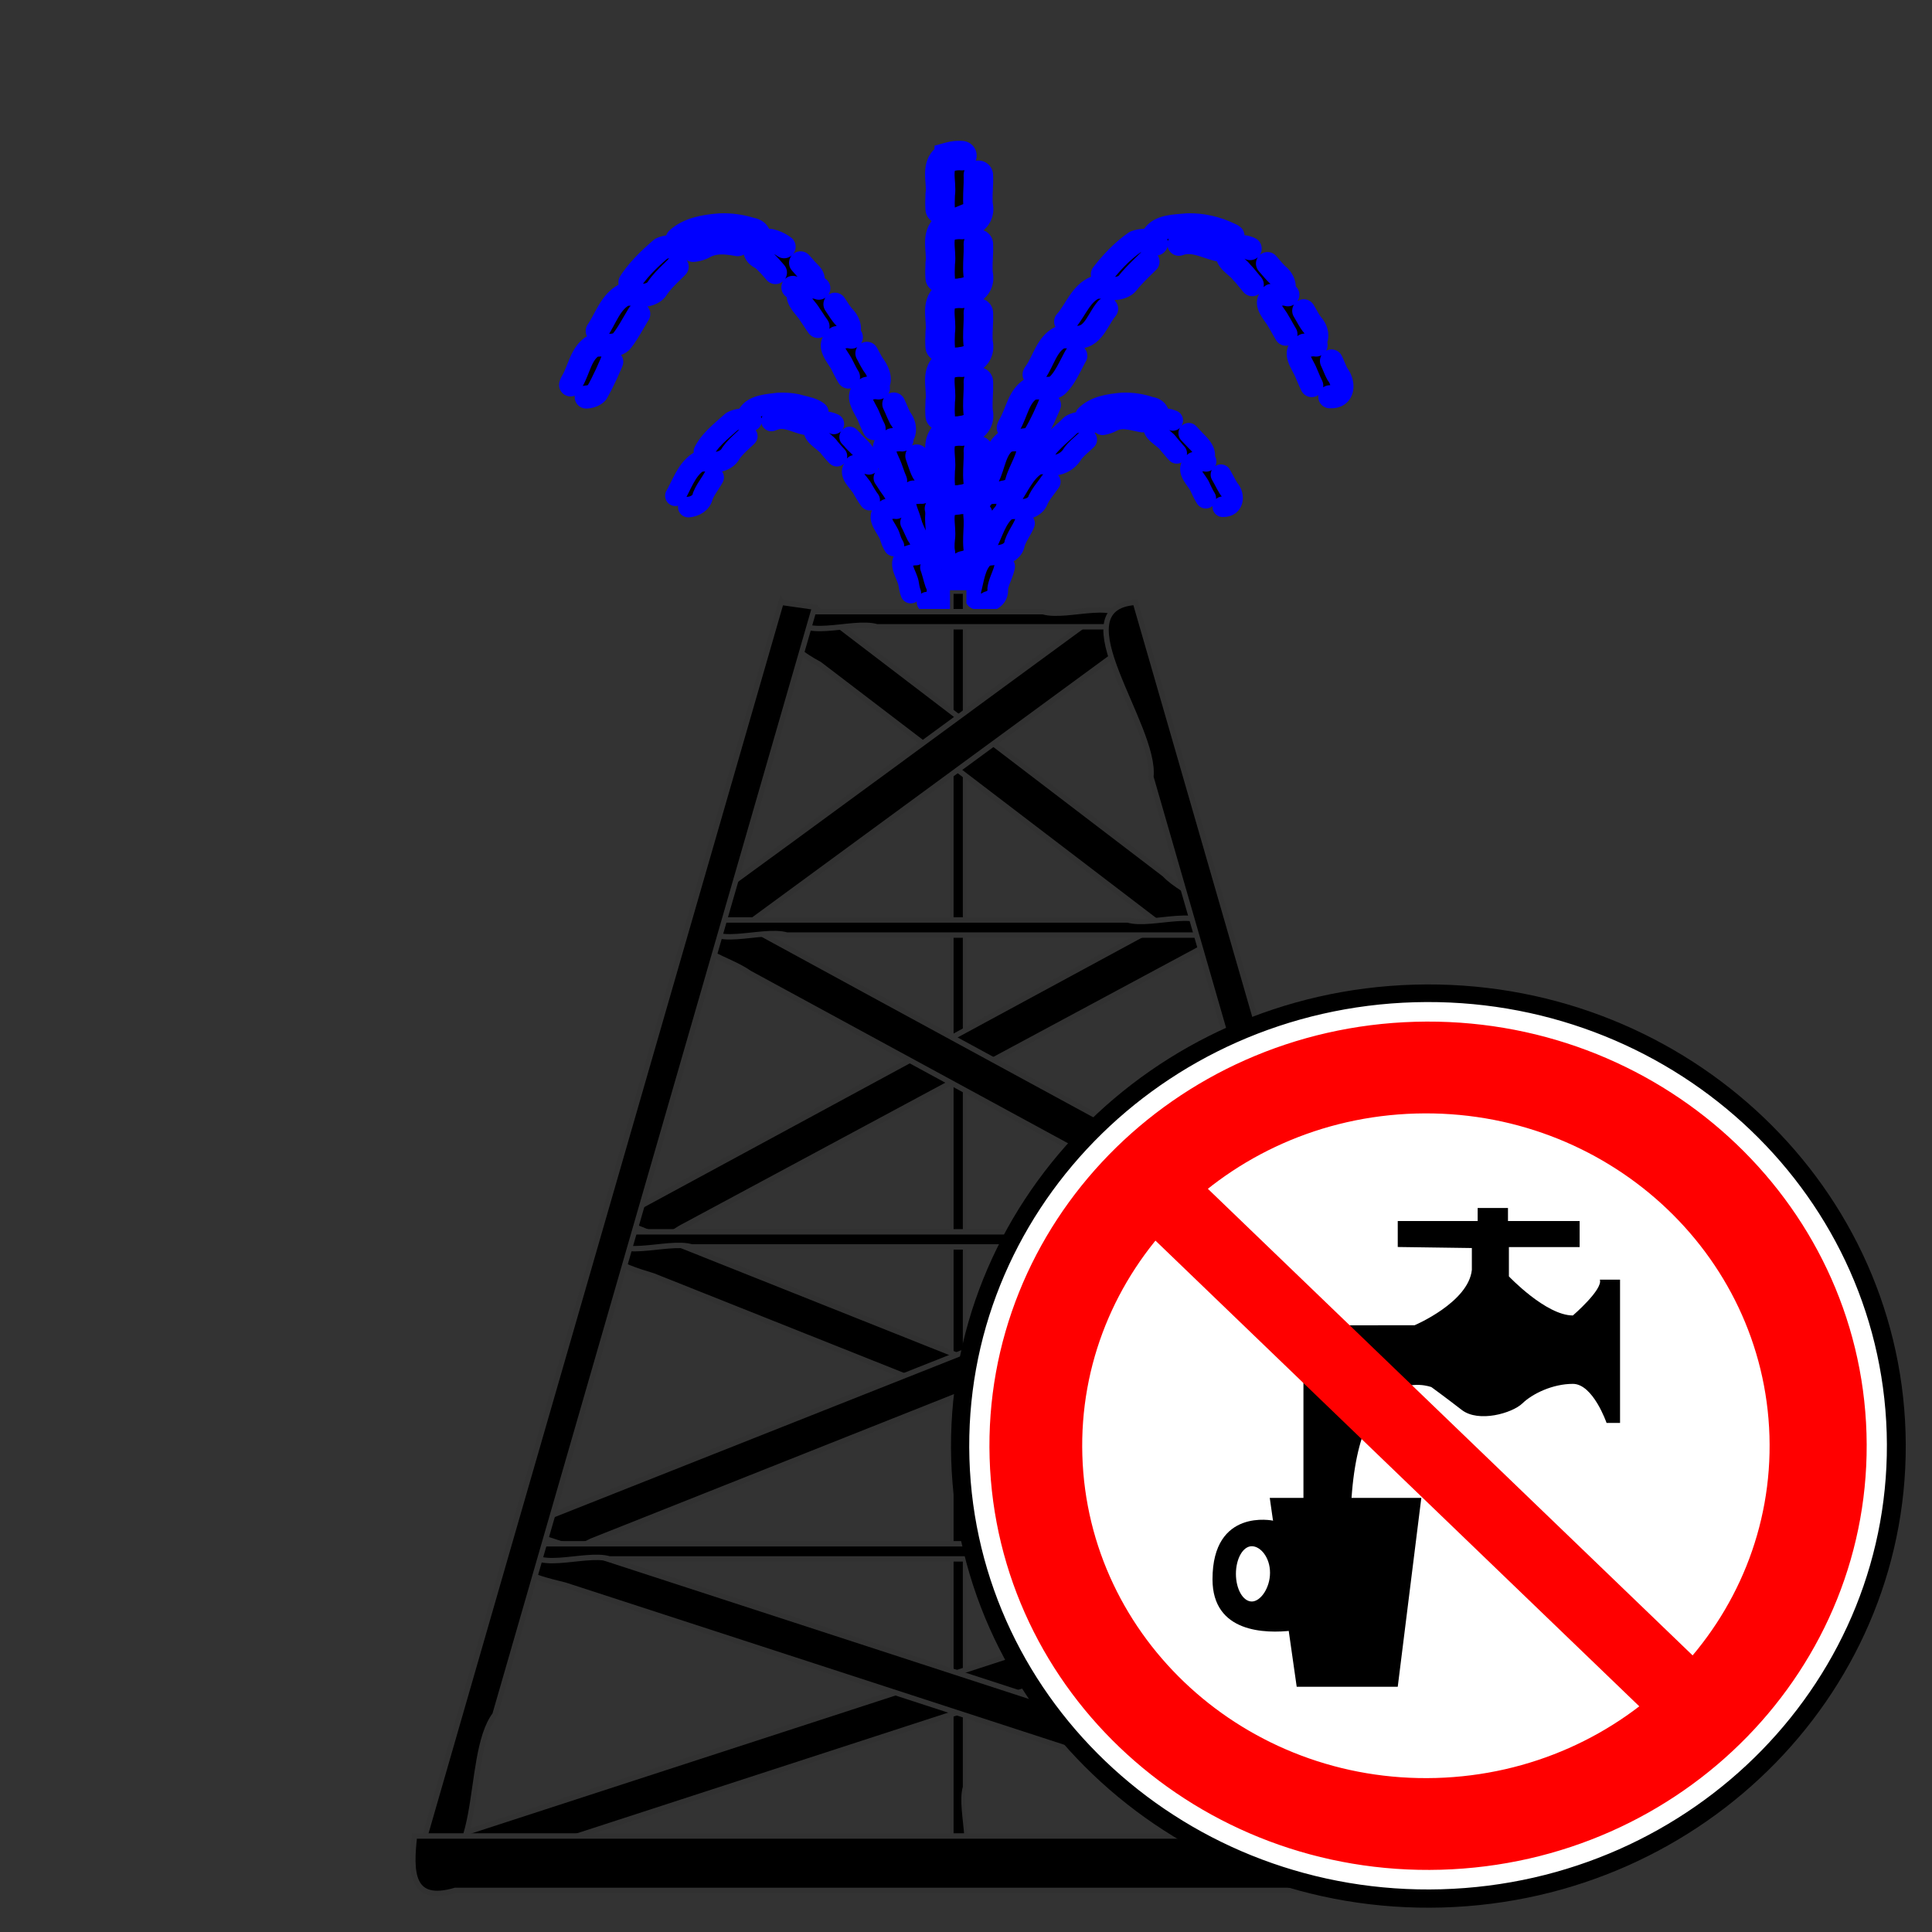 <?xml version="1.0" encoding="UTF-8" standalone="no"?>
<!-- Created with Inkscape (http://www.inkscape.org/) -->

<svg
   xmlns:dc="http://purl.org/dc/elements/1.1/"
   xmlns:cc="http://creativecommons.org/ns#"
   xmlns:rdf="http://www.w3.org/1999/02/22-rdf-syntax-ns#"
   xmlns:svg="http://www.w3.org/2000/svg"
   xmlns="http://www.w3.org/2000/svg"
   version="1.1"
   width="600"
   height="600"
   id="svg2">
  <rect width="100%" height="100%" fill="#333333" stroke="none"/>
  <defs
     id="defs4" />
  <g
     transform="translate(0,-452.362)"
     id="layer1">
    <path
       d="m 223.663,522.197 c -4.699,0.342 -9.929,1.177 -13.475,4.496 -0.049,4.413 6.153,4.002 8.951,2.184 4.16,-2.039 8.717,-0.701 12.977,0.023 3.947,0.338 5.46,-4.772 1.101,-5.414 -3.079,-0.969 -6.329,-1.408 -9.554,-1.29 z m 13.513,4.856 c -3.493,0.31 -3.816,4.231 -0.767,5.449 3.666,2.752 5.866,7.522 10.135,9.247 2.603,1.067 7.989,-1.159 5.283,-4.267 -3.85,-3.73 -7.026,-9.253 -12.543,-10.447 -0.703,0.006 -1.406,0.012 -2.109,0.018 z m -31.838,2.544 c -3.781,3.226 -7.57,6.889 -10.139,11.108 -0.35,4.188 7.074,4.362 8.912,1.207 2.507,-3.822 6.652,-6.414 8.989,-10.201 -0.844,-3.258 -5.226,-3.242 -7.763,-2.115 z m 44.124,12.397 c -3.984,2.2 0.634,5.555 2.001,7.95 2.367,3.3 4.697,8.649 9.721,6.994 3.925,-0.403 2.853,-4.463 0.698,-6.39 -2.973,-3.596 -5.252,-10.24 -11.032,-8.862 -0.463,0.103 -0.926,0.206 -1.389,0.308 z m -55.529,1.871 c -4.436,2.231 -5.896,7.7 -8.655,11.586 -1.81,4.161 5.216,5.277 7.635,3.045 2.722,-3.302 4.446,-7.56 7.116,-11.018 1.187,-3.477 -3.719,-4.118 -6.095,-3.613 z m 66.455,13.431 c -4.361,1.92 -0.059,5.827 1.155,8.485 1.733,3.426 3.864,8.421 8.641,6.977 4.559,-0.374 2.821,-4.917 0.897,-7.298 -2.235,-3.526 -3.884,-9.583 -9.241,-8.399 -0.484,0.078 -0.969,0.157 -1.453,0.235 z m -76.077,2.44 c -3.856,2.2 -4.444,7.327 -6.572,10.961 -2.881,4.598 4.955,6.464 7.601,3.659 2.108,-3.7 4.015,-7.963 5.583,-11.941 0.009,-3.067 -4.357,-3.214 -6.613,-2.678 z m 85.048,13.35 c -4.513,1.679 -0.578,5.938 0.483,8.758 1.39,3.217 2.864,7.982 7.35,7.056 4.191,0.286 4.588,-4.026 2.396,-6.643 -2.048,-3.908 -3.424,-10.81 -9.313,-9.288 l -0.57,0.073 -0.346,0.044 -1.4e-4,-5e-5 z m 7.571,16.057 c -4.481,1.37 -1.274,5.65 -0.296,8.473 1.253,3.303 2.301,8.401 6.981,7.539 3.638,0.376 5.241,-3.417 3.033,-6.125 -1.975,-3.666 -2.156,-10.326 -7.645,-10.088 -0.691,0.067 -1.383,0.134 -2.073,0.2 z m 6.421,16.243 c -4.226,0.897 -2.055,5.107 -1.134,7.788 1.207,3.415 1.638,9.12 6.633,8.395 3.398,0.485 5.575,-2.933 3.57,-5.752 -1.725,-3.678 -1.345,-9.918 -6.404,-10.605 -0.888,0.058 -1.776,0.116 -2.665,0.174 z m 5.214,16.405 c -3.653,0.544 -2.993,4.194 -2.018,6.718 1.385,3.186 -0.256,8.565 4.145,9.571 3.303,0.919 7.554,-1.394 5.961,-5.205 -1.015,-3.49 -0.482,-8.302 -3.628,-10.565 -1.438,-0.793 -2.893,-0.609 -4.461,-0.519 z"
       id="path9955"
       style="fill:#000000;fill-opacity:1;fill-rule:evenodd;stroke:#0000ff;stroke-width:7.163;stroke-linecap:round;stroke-linejoin:round;stroke-miterlimit:4;stroke-opacity:1;stroke-dasharray:14.326, 7.163;stroke-dashoffset:0" />
    <path
       d="m 368.763,522.185 c -3.662,0.396 -8.813,0.196 -10.754,3.704 0.477,3.904 6.046,3.123 8.875,2.094 4.435,-1.213 8.443,1.626 12.608,2.188 3.277,0.706 6.356,-3.654 2.438,-5.082 -4.079,-1.988 -8.628,-3.024 -13.168,-2.904 z m -16.235,5.356 c -4.215,2.92 -7.857,6.869 -10.873,10.922 -0.738,4.023 6.064,4.382 8.305,2.068 3.016,-3.821 6.887,-6.914 10.044,-10.515 -0.459,-3.365 -4.966,-3.435 -7.475,-2.475 z m 29.614,2.196 c -3.11,2.863 1.986,5.036 3.488,7.203 3.045,3.013 5.613,8.661 10.828,6.805 3.739,-0.531 2.474,-4.466 0.251,-6.096 -3.62,-3.499 -6.918,-9.852 -12.808,-8.543 -0.586,0.21 -1.173,0.421 -1.759,0.631 z m -41.92,11.862 c -4.437,1.76 -6.119,6.93 -9.054,10.401 -2.837,2.575 0.604,5.894 3.684,5.118 5.124,-0.209 6.24,-6.393 9.415,-9.488 3.04,-2.125 1.997,-6.406 -1.935,-6.103 -0.703,0.024 -1.406,0.049 -2.109,0.073 z m 55.491,2.51 c -4.139,1.909 0.043,5.539 1.317,8.016 2.075,3.18 3.675,8.476 8.523,7.367 4.106,0.132 4.168,-4.146 1.833,-6.46 -2.664,-3.658 -4.509,-10.412 -10.235,-9.189 -0.479,0.089 -0.959,0.178 -1.438,0.267 z m -66.455,13.024 c -4.178,2.014 -5.156,7.305 -7.707,10.879 -3.069,4.127 4.013,6.323 6.779,4.079 3.211,-3.025 4.515,-7.84 7.177,-11.45 1.01,-3.486 -3.862,-4.056 -6.249,-3.509 z m 76.058,2.603 c -4.477,1.553 -0.695,5.721 0.326,8.466 1.49,3.238 2.768,8.292 7.392,7.371 4.467,0.276 4.47,-4.295 2.324,-7.009 -1.963,-3.629 -3.115,-10.015 -8.557,-9.012 -0.495,0.061 -0.99,0.123 -1.485,0.184 z m -85.048,13.338 c -3.967,2.264 -4.512,7.594 -6.791,11.298 -2.417,4.444 5.205,5.983 7.714,3.335 2.18,-3.668 4.123,-7.94 5.67,-11.932 0.028,-3.077 -4.335,-3.242 -6.594,-2.702 z m -7.552,16.184 c -3.802,2.36 -3.939,7.667 -5.929,11.41 -2.397,5.362 8.123,6.249 8.916,1.372 0.982,-3.818 3.81,-7.345 3.722,-11.319 -1.7,-1.956 -4.352,-2.047 -6.709,-1.464 z m -6.402,16.37 c -3.545,2.46 -3.361,7.585 -5.035,11.308 -2.417,5.528 8.365,6.458 8.949,1.346 0.733,-3.84 3.237,-7.486 2.91,-11.389 -1.825,-1.842 -4.452,-1.94 -6.824,-1.266 z m -5.214,16.533 c -3.244,2.39 -2.669,7.194 -3.738,10.782 -1.945,5.311 6.457,7.095 8.875,3.125 -0.069,-4.377 2.392,-8.571 1.783,-12.839 -1.903,-1.786 -4.549,-1.831 -6.92,-1.069 z"
       id="path10468"
       style="fill:#000000;fill-opacity:1;fill-rule:evenodd;stroke:#0000ff;stroke-width:7.163;stroke-linecap:round;stroke-linejoin:round;stroke-miterlimit:4;stroke-opacity:1;stroke-dasharray:14.326, 7.163;stroke-dashoffset:0" />
    <path
       d="m 348.56,577.5 c -3.962,0.355 -8.458,0.964 -11.386,3.892 0.174,4.122 5.806,3.335 8.415,1.766 3.787,-1.814 7.655,0.479 11.41,0.537 3.909,0.199 3.938,-4.578 0.244,-4.905 -2.778,-0.979 -5.743,-1.392 -8.683,-1.29 z m 10.121,5.879 c -2.115,3.1 2.87,4.618 4.293,6.936 2.462,2.707 5.08,7.064 9.391,5.158 3.662,-1.086 0.817,-4.55 -0.88,-6.11 -3.318,-3.363 -7.455,-9.274 -12.804,-5.985 z m -26.068,0.941 c -3.223,3.243 -7.541,6.107 -9.22,10.422 2.412,3.753 7.944,1.904 9.756,-1.545 2.06,-2.672 5.263,-4.417 6.843,-7.389 -1.059,-2.911 -5.09,-2.865 -7.38,-1.487 z m 38.393,11.735 c -3.486,2.207 0.975,5.392 1.855,7.945 1.359,2.859 3.067,6.799 7.004,5.712 3.326,0.098 3.665,-3.564 1.74,-5.559 -2.234,-3.5 -4.045,-9.82 -9.382,-8.376 -0.405,0.093 -0.813,0.186 -1.218,0.278 z m -49.012,0.593 c -3.852,2.355 -5.576,6.982 -8.146,10.561 -0.47,4.56 7.558,4.193 8.589,0.262 1.561,-3.192 4.645,-5.652 5.48,-9.092 -1.251,-2.067 -3.794,-2.15 -5.923,-1.731 z m -9.296,14.058 c -3.397,2.633 -4.331,7.328 -6.383,10.979 0.261,4.603 8.304,3.759 8.798,-0.604 1.015,-3.106 3.67,-5.755 3.795,-9.051 -1.527,-1.891 -4.042,-1.923 -6.21,-1.324 z m -6.958,14.488 c -2.987,2.629 -3.268,7.212 -4.317,10.887 -0.067,4.904 9.091,4.13 8.419,-0.848 0.385,-3.091 2.68,-5.889 2.261,-9.028 -1.71,-1.718 -4.19,-1.762 -6.363,-1.012 z"
       id="path10470"
       style="fill:#000000;fill-opacity:1;fill-rule:evenodd;stroke:#0000ff;stroke-width:6.394;stroke-linecap:round;stroke-linejoin:round;stroke-miterlimit:4;stroke-opacity:1;stroke-dasharray:12.789, 6.394;stroke-dashoffset:0" />
    <path
       d="m 241.719,577.512 c -3.196,0.427 -7.668,0.555 -9.419,3.475 0.368,3.911 5.705,2.803 8.403,1.706 4.975,-1.765 9.959,4.301 14.357,0.314 0.583,-3.789 -4.798,-4.201 -7.552,-5.077 -1.902,-0.382 -3.852,-0.503 -5.789,-0.418 z m -14.433,5.774 c -3.342,3.009 -7.383,6.041 -9.099,10.232 1.229,3.603 7.278,2.817 8.831,-0.461 2.148,-3.051 5.522,-5.058 7.533,-8.121 -0.882,-2.98 -4.986,-2.946 -7.265,-1.65 z m 26.049,0.988 c -2.393,3.079 2.825,4.859 4.274,7.169 2.524,2.974 5.791,7.069 10.159,4.74 3.205,-2.55 -1.697,-5.253 -3.143,-7.343 -3.034,-3.02 -6.584,-7.387 -11.29,-4.566 z m -36.515,11.572 c -3.718,2.435 -5.095,7.165 -7.283,10.875 0.085,4.527 7.972,3.91 8.704,-0.27 1.246,-3.174 4.037,-5.672 4.617,-9.025 -1.365,-2.001 -3.887,-2.082 -6.038,-1.58 z m 49.031,1.127 c -3.298,2.274 1.173,5.176 2.207,7.531 1.806,3.064 4.138,7.392 8.451,5.708 4.146,-0.938 1.021,-4.973 -0.441,-6.988 -2.418,-3.644 -4.922,-8.65 -10.216,-6.251 z m 9.258,13.745 c -3.831,2.05 0.594,5.736 1.303,8.447 0.925,3.168 3.294,6.686 7.112,5.391 3.442,-0.292 2.744,-3.905 1.195,-5.884 -1.832,-3.633 -3.578,-9.836 -8.911,-8.079 l -0.566,0.101 -0.133,0.024 -3e-5,-9e-5 z m 6.977,14.267 c -4.071,1.775 -0.185,5.931 0.133,8.897 0.396,2.577 1.253,5.954 4.696,5.43 3.447,0.591 5.034,-2.987 3.547,-5.717 -1.227,-3.423 -1.572,-9.293 -6.493,-8.85 -0.627,0.079 -1.258,0.162 -1.883,0.24 z"
       id="path10472"
       style="fill:#000000;fill-opacity:1;fill-rule:evenodd;stroke:#0000ff;stroke-width:6.394;stroke-linecap:round;stroke-linejoin:round;stroke-miterlimit:4;stroke-opacity:1;stroke-dasharray:12.789, 6.394;stroke-dashoffset:0" />
    <path
       d="m 294.795,501.098 c -4.691,1.943 -2.164,7.783 -2.799,11.664 -0.037,3.278 -0.826,8.198 3.578,8.835 3.687,1.22 9.349,-0.792 8.191,-5.499 -0.422,-4.557 0.914,-9.487 -0.805,-13.769 -2.327,-1.857 -5.389,-2.006 -8.165,-1.232 z m 0,21.389 c -4.695,1.932 -2.161,7.786 -2.799,11.664 -0.037,3.277 -0.827,8.201 3.578,8.833 3.689,1.205 9.35,-0.781 8.191,-5.496 -0.422,-4.557 0.914,-9.487 -0.805,-13.769 -2.348,-1.862 -5.369,-2.004 -8.165,-1.232 z m 0,21.389 c -4.696,1.928 -2.161,7.778 -2.799,11.653 -0.032,3.277 -0.836,8.209 3.578,8.835 3.687,1.223 9.35,-0.775 8.191,-5.487 -0.422,-4.557 0.915,-9.489 -0.805,-13.769 -2.348,-1.862 -5.369,-2.004 -8.165,-1.232 z m 0,21.389 c -4.696,1.928 -2.161,7.778 -2.799,11.653 -0.033,3.276 -0.833,8.208 3.578,8.835 3.693,1.23 9.347,-0.789 8.191,-5.499 -0.423,-4.553 0.916,-9.482 -0.805,-13.758 -2.343,-1.877 -5.368,-2.019 -8.165,-1.232 z m 0,21.389 c -4.696,1.928 -2.161,7.778 -2.799,11.653 -0.037,3.278 -0.826,8.198 3.578,8.835 3.687,1.22 9.349,-0.792 8.191,-5.499 -0.423,-4.553 0.916,-9.482 -0.805,-13.758 -2.321,-1.872 -5.389,-2.022 -8.165,-1.232 z m 0,21.378 c -4.691,1.943 -2.164,7.783 -2.799,11.664 -0.361,3.317 -0.245,8.049 4.146,8.201 3.594,1.065 8.753,-1.155 7.623,-5.573 -0.42,-4.321 0.913,-9.015 -0.805,-13.061 -2.348,-1.862 -5.369,-2.004 -8.165,-1.232 z"
       id="path10474"
       style="fill:#000000;fill-opacity:1;fill-rule:evenodd;stroke:#0000ff;stroke-width:9.157;stroke-linecap:round;stroke-linejoin:miter;stroke-miterlimit:4;stroke-opacity:1;stroke-dasharray:18.314, 9.157;stroke-dashoffset:55.857" />
    <path
       d="m 295.581,636.224 c 0,132.157 0,264.314 0,396.471 8.741,-1.044 1.756,-17.813 3.995,-25.359 0,-123.704 0,-247.408 0,-371.112 -1.332,0 -2.664,0 -3.995,0 z"
       id="path8983"
       style="fill:#000000;fill-opacity:1;fill-rule:evenodd;stroke:#313131;stroke-width:1.118;stroke-linecap:butt;stroke-linejoin:miter;stroke-miterlimit:4;stroke-opacity:1;stroke-dasharray:none" />
    <path
       d="m 253.631,641.415 c -14.006,5.206 -10.551,11.074 0.861,17.244 35.296,26.947 70.592,53.893 105.888,80.84 -57.569,31.169 -115.139,62.339 -172.708,93.508 5.857,12.45 14.802,6.373 23.676,0.724 55.226,-29.67 110.452,-59.341 165.679,-89.011 5.031,-11.188 -9.236,-14.283 -15.336,-20.804 -36.02,-27.5 -72.04,-55.001 -108.06,-82.501 z"
       id="path10962"
       style="fill:#000000;fill-opacity:1;fill-rule:evenodd;stroke:#313131;stroke-width:1.677;stroke-linecap:butt;stroke-linejoin:miter;stroke-miterlimit:4;stroke-opacity:1;stroke-dasharray:none" />
    <path
       d="m 194.575,832.362 c -12.806,9.521 -2.478,12.949 8.33,16.25 74.91,29.849 149.819,59.699 224.729,89.548 12.806,-9.521 2.478,-12.949 -8.33,-16.25 C 344.395,892.061 269.485,862.211 194.575,832.362 z"
       id="path10958"
       style="fill:#000000;fill-opacity:1;fill-rule:evenodd;stroke:#313131;stroke-width:1.677;stroke-linecap:butt;stroke-linejoin:miter;stroke-miterlimit:4;stroke-opacity:1;stroke-dasharray:none" />
    <path
       d="m 342.602,642.083 c -42.448,31.062 -84.766,62.307 -127.298,93.251 -4.985,12.233 9.783,13.766 17.353,19.198 54.159,29.444 108.318,58.887 162.477,88.331 13.258,-7.27 7.285,-12.209 -4.144,-16.487 -53.081,-28.892 -106.393,-57.771 -159.329,-86.671 40.962,-30.047 81.924,-60.095 122.886,-90.142 -3.981,-2.493 -7.963,-4.986 -11.944,-7.48 z"
       id="path10956"
       style="fill:#000000;fill-opacity:1;fill-rule:evenodd;stroke:#313131;stroke-width:1.677;stroke-linecap:butt;stroke-linejoin:miter;stroke-miterlimit:4;stroke-opacity:1;stroke-dasharray:none" />
    <path
       d="m 246.972,642.325 c 0.218,9.799 17.649,2.386 25.359,4.693 25.646,0 51.291,0 76.937,0 -0.218,-9.799 -17.649,-2.386 -25.359,-4.693 -25.646,0 -51.291,0 -76.937,0 z"
       id="path8989"
       style="fill:#000000;fill-opacity:1;fill-rule:evenodd;stroke:#313131;stroke-width:1.677;stroke-linecap:butt;stroke-linejoin:miter;stroke-miterlimit:4;stroke-opacity:1;stroke-dasharray:none" />
    <path
       d="m 400,832.362 c -80.086,31.736 -160.172,63.473 -240.259,95.209 4.948,12.659 14.447,8.155 24.025,3.357 74.419,-29.58 148.839,-59.16 223.258,-88.74 -2.342,-3.275 -4.683,-6.551 -7.025,-9.826 z"
       id="path10954"
       style="fill:#000000;fill-opacity:1;fill-rule:evenodd;stroke:#313131;stroke-width:1.677;stroke-linecap:butt;stroke-linejoin:miter;stroke-miterlimit:4;stroke-opacity:1;stroke-dasharray:none" />
    <path
       d="m 429.008,928.95 c -99.341,32.313 -198.683,64.627 -298.024,96.94 3.647,13.225 13.535,8.759 23.239,4.817 93.829,-30.507 187.657,-61.013 281.486,-91.52 -2.233,-3.412 -4.467,-6.824 -6.7,-10.237 z"
       id="path10952"
       style="fill:#000000;fill-opacity:1;fill-rule:evenodd;stroke:#313131;stroke-width:1.677;stroke-linecap:butt;stroke-linejoin:miter;stroke-miterlimit:4;stroke-opacity:1;stroke-dasharray:none" />
    <path
       d="m 165.651,929.009 c -11.898,10.526 -0.795,12.996 9.836,15.632 93.676,30.486 187.353,60.971 281.029,91.457 11.892,-10.531 0.7,-12.96 -9.877,-15.605 -93.663,-30.495 -187.326,-60.989 -280.988,-91.484 z"
       id="path8993"
       style="fill:#000000;fill-opacity:1;fill-rule:evenodd;stroke:#313131;stroke-width:1.677;stroke-linecap:butt;stroke-linejoin:miter;stroke-miterlimit:4;stroke-opacity:1;stroke-dasharray:none" />
    <path
       d="m 189.456,834.914 c 0.218,9.8 17.649,2.386 25.359,4.693 63.199,0 126.397,0 189.596,0 -0.218,-9.8 -17.649,-2.386 -25.359,-4.693 -63.199,0 -126.397,0 -189.596,0 z"
       id="path10960"
       style="fill:#000000;fill-opacity:1;fill-rule:evenodd;stroke:#313131;stroke-width:1.677;stroke-linecap:butt;stroke-linejoin:miter;stroke-miterlimit:4;stroke-opacity:1;stroke-dasharray:none" />
    <path
       d="m 163.862,931.795 c 0.218,9.799 17.649,2.386 25.359,4.693 80.775,0 161.55,0 242.326,0 -0.218,-9.799 -17.649,-2.386 -25.359,-4.693 -80.775,0 -161.55,0 -242.326,0 z"
       id="path8991"
       style="fill:#000000;fill-opacity:1;fill-rule:evenodd;stroke:#313131;stroke-width:1.677;stroke-linecap:butt;stroke-linejoin:miter;stroke-miterlimit:4;stroke-opacity:1;stroke-dasharray:none" />
    <path
       d="m 219.005,738.062 c 0.218,9.799 17.649,2.386 25.359,4.693 43.749,0 87.499,0 131.248,0 -0.218,-9.799 -17.649,-2.386 -25.359,-4.693 -43.749,0 -87.499,0 -131.248,0 z"
       id="path8987"
       style="fill:#000000;fill-opacity:1;fill-rule:evenodd;stroke:#313131;stroke-width:1.677;stroke-linecap:butt;stroke-linejoin:miter;stroke-miterlimit:4;stroke-opacity:1;stroke-dasharray:none" />
    <path
       d="m 352.598,639.421 c -23.686,1.738 6.545,38.302 4.815,54.223 32.754,113.444 65.461,226.906 98.23,340.342 24.28,-0.378 -5.585,-35.737 -3.75,-50.623 C 418.786,868.718 385.692,754.069 352.598,639.421 z"
       id="path8981"
       style="fill:#000000;fill-opacity:1;fill-rule:evenodd;stroke:#313131;stroke-width:1.677;stroke-linecap:butt;stroke-linejoin:miter;stroke-miterlimit:4;stroke-opacity:1;stroke-dasharray:none" />
    <path
       d="m 242.561,639.421 c -37.798,131.027 -75.698,262.034 -113.45,393.069 22.527,6.309 14.658,-34.457 24.6,-47.631 33.107,-114.645 66.201,-229.293 99.296,-343.941 -3.482,-0.499 -6.964,-0.997 -10.446,-1.496 z"
       id="path8979"
       style="fill:#000000;fill-opacity:1;fill-rule:evenodd;stroke:#313131;stroke-width:1.677;stroke-linecap:butt;stroke-linejoin:miter;stroke-miterlimit:4;stroke-opacity:1;stroke-dasharray:none" />
    <path
       d="m 128.711,1022.546 c -1.213,11.072 -1.281,20.997 12.679,16.895 108.449,0 216.898,0 325.347,0 1.213,-11.072 1.281,-20.997 -12.679,-16.895 -108.449,0 -216.898,0 -325.347,0 z"
       id="path8985"
       style="fill:#000000;fill-opacity:1;fill-rule:evenodd;stroke:#313131;stroke-width:1.677;stroke-linecap:butt;stroke-linejoin:miter;stroke-miterlimit:4;stroke-opacity:1;stroke-dasharray:none" />
    <g
       transform="matrix(2.092,0,0,2.023,-500.789,9.444)"
       id="layer1-8">
      <g
         transform="translate(369.042,358.547)"
         id="g2454">
        <g
           id="g2456">
          <path
             d="M 84.463,153.222 C 123.584,152.075 154.369,119.431 153.222,80.31 152.076,41.189 119.431,10.404 80.31,11.55 41.189,12.697 10.404,45.342 11.55,84.463 c 1.147,39.12 33.791,69.906 72.912,68.759 z"
             id="path2458"
             style="fill:#000000;stroke:none" />
          <path
             d="M 84.289,148.923 C 121.063,147.846 150.001,117.16 148.923,80.386 147.846,43.612 117.16,14.674 80.386,15.752 43.612,16.829 14.674,47.515 15.752,84.289 16.83,121.063 47.515,150.001 84.289,148.923 z"
             id="path2460"
             style="fill:#ff0000;stroke:#ffffff;stroke-width:3" />
        </g>
        <path
           d="M 83.512,133.339 C 111.679,132.514 133.845,109.01 133.019,80.843 132.194,52.675 108.69,30.511 80.523,31.336 52.356,32.161 30.19,55.665 31.016,83.832 31.841,111.999 55.345,134.165 83.512,133.339 z"
           id="path2462"
           style="fill:#ffffff;stroke:none" />
        <path
           d="m 62.15,110.713 c -3.938,0.468 -11.812,0.375 -11.812,-7.875 0,-11 9,-9 9,-9 l -0.043,-0.183 -0.458,-3.317 22.5,0 -3.5,29 -15,0 -1.198,-8.686 0.511,0.061 z"
           id="path2464"
           style="fill:#000000;stroke:none" />
        <path
           d="m 56.171,106.247 c 1.302,0 2.706,-2.075 2.706,-4.418 0,-2.343 -1.404,-4.068 -2.706,-4.068 -1.302,0 -2.357,1.9 -2.357,4.243 0,2.343 1.056,4.243 2.357,4.243 z"
           id="path2466"
           style="fill:#ffffff;stroke:none" />
        <path
           d="m 77.838,51.826 0,-3.989 11.863,0 0,-2 4.5,0 0,2 10.637,0 0,4 -10.5,0 0,4.5 c 0,0 5.5,6 9.5,6 0,0 4.5,-4 4,-5.5 l 3,0 0,22 -2,0 c 0,0 -2,-6 -5,-6 -3,0 -6,1.5 -7.5,3 -1.5,1.5 -6.5,3 -9,1 -2.5,-2 -4.5,-3.5 -4.5,-3.5 0,0 -11.5,-4.667 -12,20.334 l -7,0 0,-22.334 c 0,0 0.5,-7.489 6,-7.489 5.5,0 10.5,-0.011 10.5,-0.011 0,0 8,-3.5 8.5,-8.5 l 0,-3.352 -11,-0.159 z"
           id="path14"
           style="fill:#000000;stroke:none" />
        <path
           d="m 128.048,120.928 -83.453,-83.067 -7.885,7.849 83.453,83.067 7.885,-7.849 z"
           id="path15"
           style="fill:#ff0000;stroke:none" />
      </g>
    </g>
  </g>
</svg>
